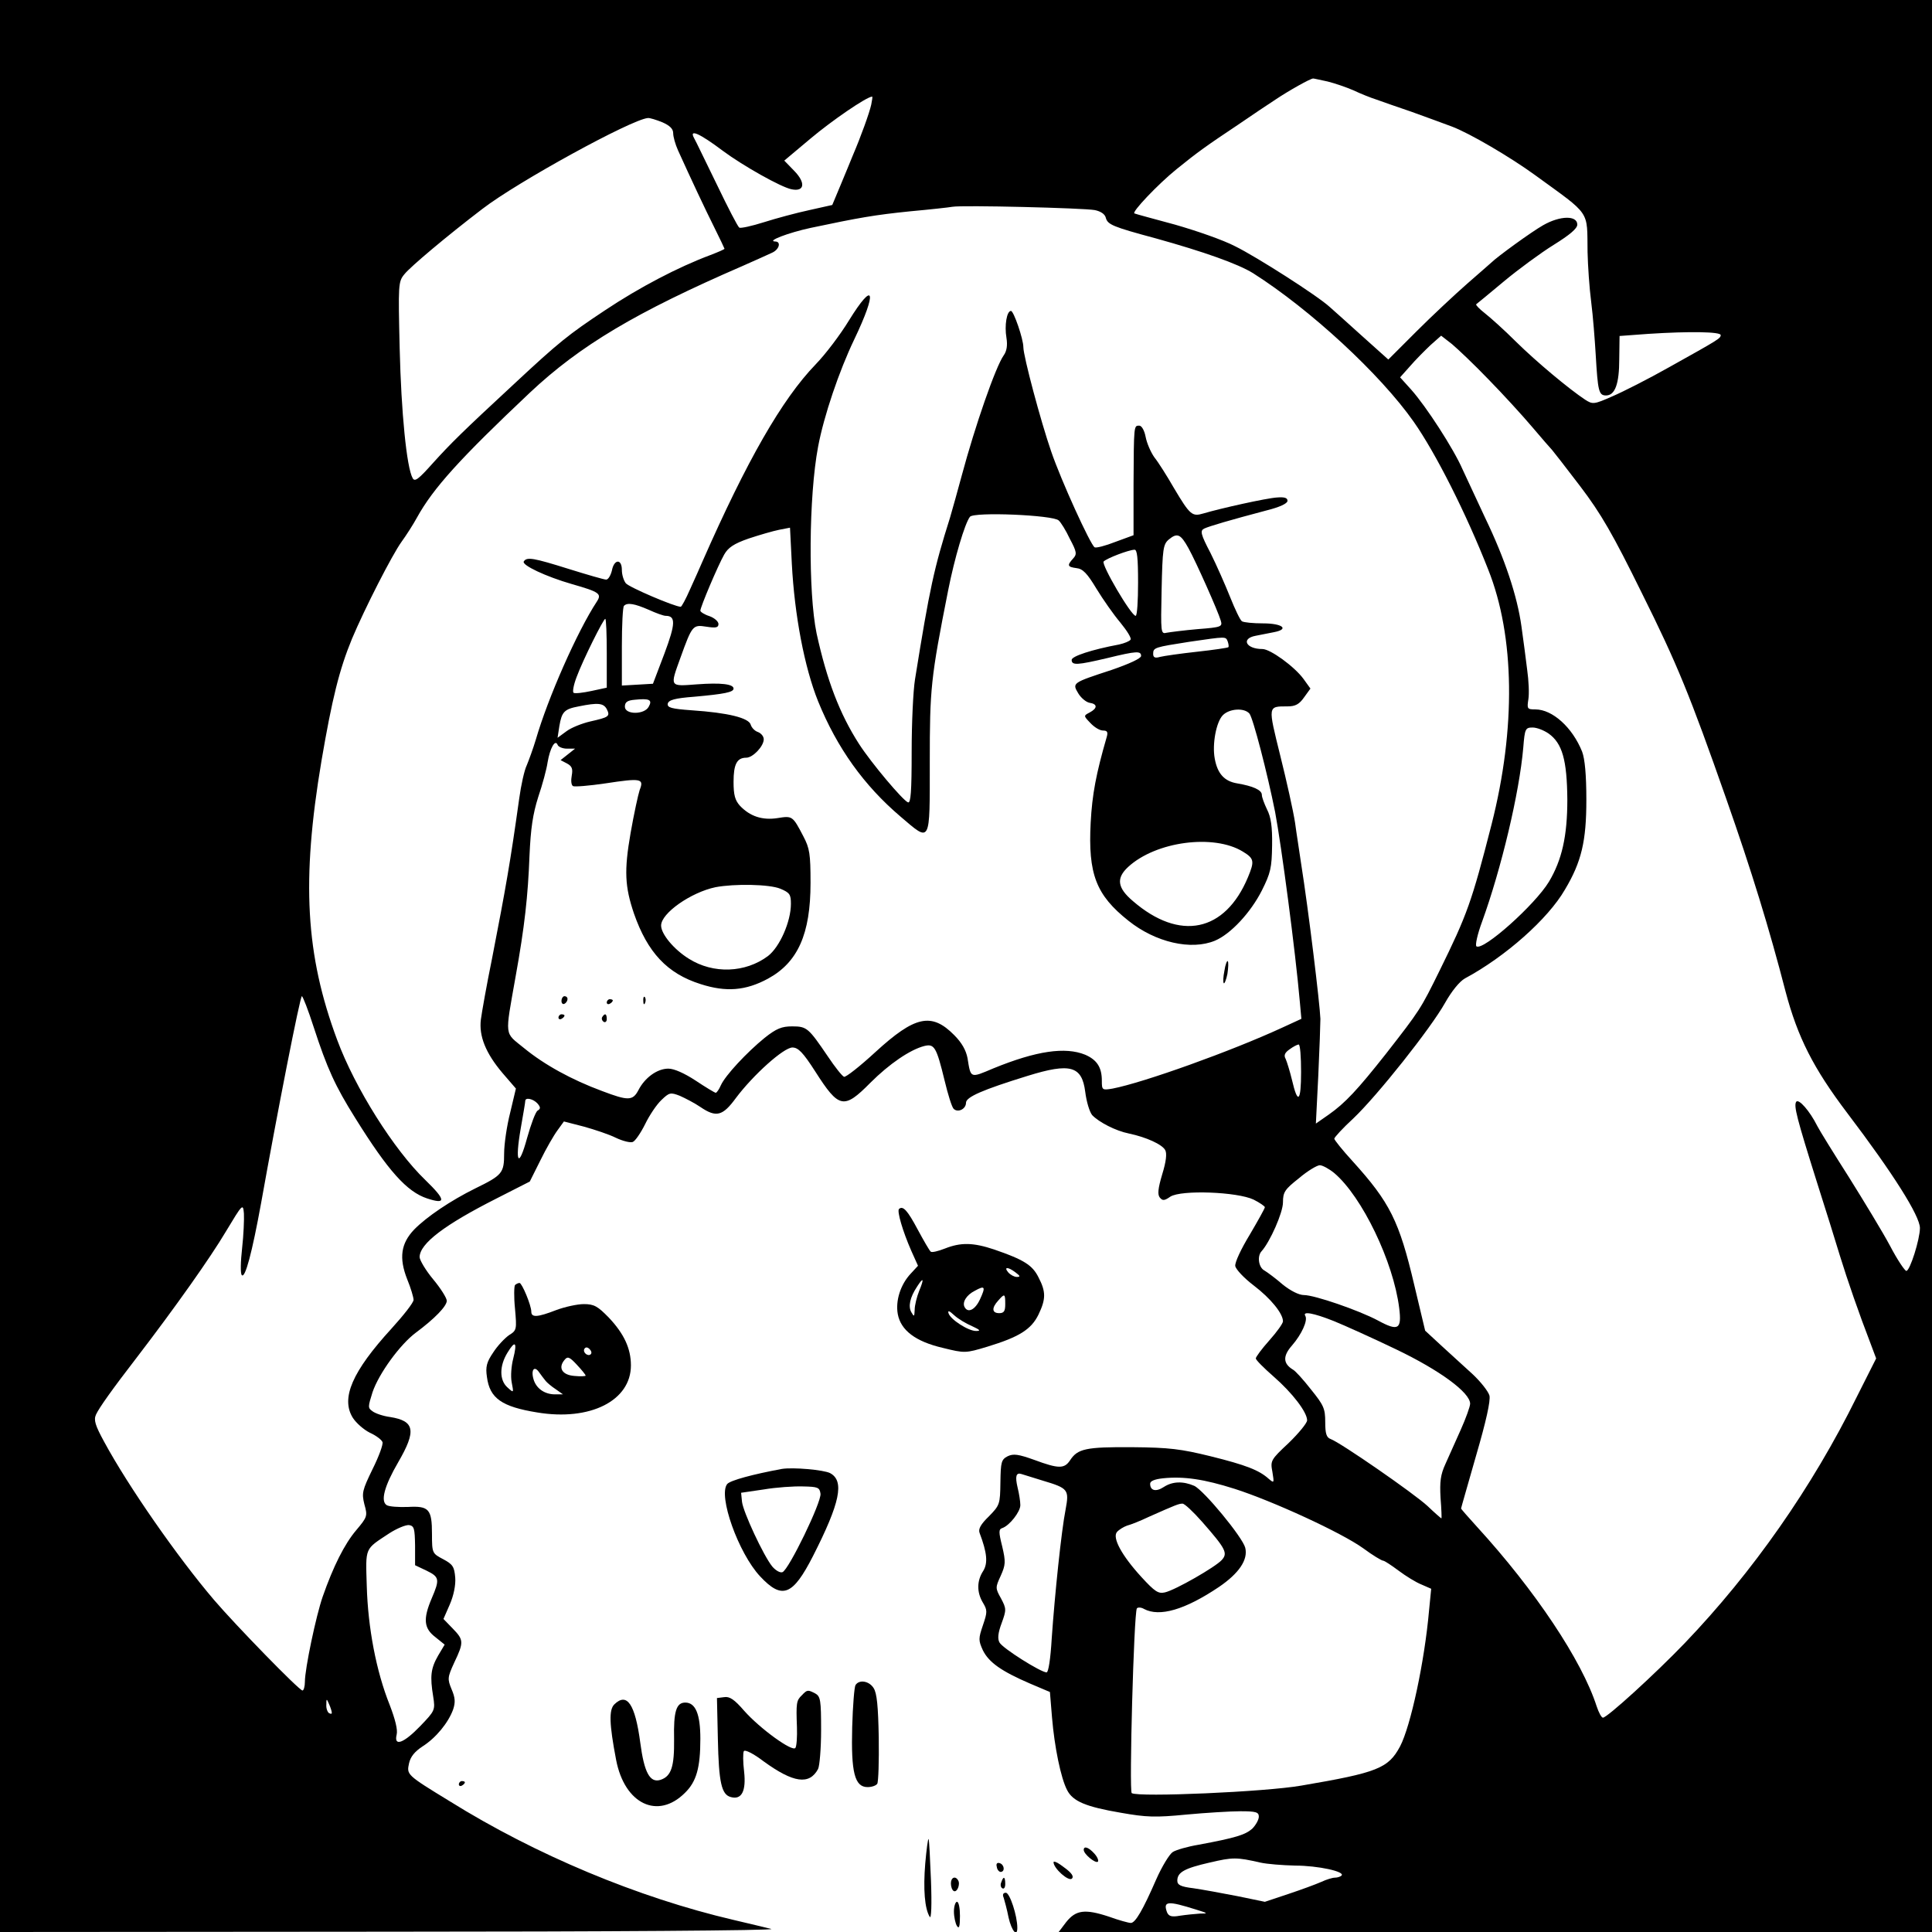 <?xml version="1.0" standalone="no"?>
<!DOCTYPE svg PUBLIC "-//W3C//DTD SVG 20010904//EN"
 "http://www.w3.org/TR/2001/REC-SVG-20010904/DTD/svg10.dtd">
<svg version="1.0" xmlns="http://www.w3.org/2000/svg"
 width="640pt" height="640pt" viewBox="0 0 640 640"
 preserveAspectRatio="xMidYMid meet">

<g transform="translate(0,640) scale(0.1,-0.1)"
fill="#000000" stroke="none">
<path d="M0 3200 l0 -3200 1293 1 c710 0 1279 4 1262 9 -16 4 -73 18 -125 30
-317 74 -656 216 -940 393 -144 88 -143 88 -135 126 5 22 19 39 45 56 44 28
85 78 101 122 8 24 7 39 -5 67 -14 34 -14 39 9 89 32 67 31 75 -5 112 l-31 32
21 48 c13 30 20 65 18 89 -3 36 -8 44 -40 61 -36 19 -37 20 -37 83 0 83 -10
94 -80 90 -31 -1 -62 1 -70 6 -21 13 -8 63 38 142 61 105 55 137 -27 150 -23
3 -49 12 -58 19 -16 11 -15 15 0 63 21 62 91 158 143 197 62 46 103 88 103
106 0 9 -20 41 -45 71 -25 30 -45 64 -45 74 1 45 83 107 255 194 l110 56 35
70 c19 39 45 84 57 100 l21 29 66 -17 c36 -10 84 -26 106 -37 23 -11 48 -17
56 -14 8 3 26 29 41 59 14 29 38 65 54 80 26 25 30 26 61 14 18 -8 49 -24 68
-37 53 -36 74 -30 118 30 57 76 158 167 187 167 19 0 35 -16 76 -80 78 -122
94 -126 182 -37 63 63 132 110 179 122 33 8 40 -3 67 -114 11 -46 24 -88 30
-94 14 -14 41 -1 41 20 0 19 55 43 204 89 142 44 180 33 191 -53 4 -32 14 -66
23 -77 22 -23 77 -52 122 -61 57 -12 110 -36 120 -55 6 -11 3 -38 -10 -80 -14
-47 -16 -67 -8 -77 9 -11 15 -11 35 3 36 23 222 16 276 -10 20 -10 37 -22 37
-25 0 -4 -23 -45 -50 -91 -28 -46 -50 -92 -48 -104 2 -11 29 -40 62 -65 55
-42 96 -92 96 -118 0 -7 -20 -35 -45 -63 -25 -28 -45 -55 -45 -60 0 -5 27 -32
59 -60 62 -54 111 -118 111 -145 0 -9 -28 -43 -61 -75 -60 -56 -61 -59 -54
-96 6 -37 6 -38 -12 -23 -32 29 -76 46 -193 75 -98 24 -136 29 -260 30 -153 1
-180 -5 -205 -43 -19 -29 -38 -29 -119 1 -53 19 -69 21 -88 12 -21 -11 -23
-19 -24 -86 -1 -73 -2 -76 -38 -113 -27 -26 -36 -42 -31 -55 25 -66 28 -100
12 -126 -21 -32 -22 -70 -1 -105 15 -25 15 -31 0 -75 -15 -44 -15 -50 0 -83
20 -40 61 -69 156 -110 l66 -28 7 -85 c8 -96 29 -200 50 -240 19 -37 61 -55
178 -75 85 -15 114 -16 217 -6 65 6 146 11 179 11 52 0 61 -3 61 -18 0 -10
-10 -28 -22 -40 -23 -20 -54 -30 -178 -53 -36 -6 -74 -17 -85 -24 -11 -7 -36
-48 -55 -91 -44 -101 -69 -144 -84 -144 -7 0 -40 9 -73 21 -79 26 -109 22
-141 -18 l-25 -33 1447 0 1446 0 0 3200 0 3200 -3200 0 -3200 0 0 -3200z
m4398 2930 c24 -6 62 -19 85 -29 23 -11 58 -25 77 -31 19 -7 71 -25 115 -40
44 -16 105 -38 134 -49 59 -22 195 -102 276 -161 187 -136 172 -114 174 -255
1 -45 6 -119 12 -165 6 -47 12 -125 15 -175 7 -120 10 -135 34 -135 30 0 44
38 44 121 l1 76 95 7 c139 9 240 7 240 -4 0 -11 -7 -15 -170 -106 -69 -39
-154 -82 -189 -97 -61 -27 -65 -27 -90 -11 -53 35 -161 125 -229 192 -39 39
-86 81 -104 95 -18 14 -30 27 -28 29 3 2 44 36 92 76 48 40 123 95 165 121 53
33 78 54 78 67 0 31 -57 30 -113 -2 -39 -22 -153 -105 -172 -124 -3 -3 -39
-34 -80 -70 -41 -36 -117 -107 -168 -158 l-93 -93 -87 78 c-47 43 -96 86 -107
96 -40 37 -242 166 -313 201 -40 21 -130 52 -200 72 -70 19 -130 35 -134 37
-11 3 78 97 140 147 69 56 100 78 202 146 47 32 103 70 125 84 43 29 116 70
125 70 3 0 24 -5 48 -10z m-1512 -77 c-6 -27 -34 -105 -61 -168 -6 -16 -25
-60 -40 -97 l-28 -67 -76 -17 c-42 -9 -109 -27 -150 -40 -41 -13 -78 -21 -82
-18 -5 3 -38 67 -74 142 -37 75 -70 145 -76 155 -17 31 19 15 96 -43 66 -49
192 -120 227 -127 43 -9 48 21 9 61 l-33 34 87 73 c70 59 185 138 204 139 2 0
0 -12 -3 -27z m-692 -58 c25 -11 36 -22 36 -36 0 -12 7 -37 16 -57 43 -95 89
-193 120 -255 19 -38 34 -70 34 -71 0 -2 -21 -11 -47 -21 -107 -40 -235 -107
-349 -183 -122 -81 -153 -106 -299 -242 -175 -162 -212 -199 -270 -263 -49
-55 -61 -64 -68 -51 -20 35 -38 219 -43 429 -5 213 -5 222 16 247 19 24 140
126 258 216 117 90 493 296 548 301 6 1 28 -6 48 -14z m1433 -291 c19 -4 33
-13 36 -25 6 -23 22 -30 167 -69 158 -44 271 -84 321 -115 189 -120 421 -334
532 -492 73 -104 174 -304 247 -490 88 -221 92 -526 11 -844 -66 -258 -81
-299 -172 -484 -63 -128 -65 -131 -178 -276 -94 -119 -135 -163 -189 -201
l-43 -30 8 159 c4 87 7 172 7 188 -2 51 -39 357 -64 515 -5 36 -15 97 -20 135
-6 39 -28 138 -49 222 -41 166 -42 163 24 163 26 0 39 7 55 30 l21 29 -23 32
c-30 41 -110 99 -136 99 -55 0 -72 35 -22 44 17 3 44 9 61 12 51 10 27 29 -37
29 -32 0 -64 3 -70 7 -6 4 -23 40 -39 80 -16 40 -45 106 -65 146 -33 63 -35
74 -21 81 17 8 85 28 206 60 44 11 70 23 70 32 0 10 -10 13 -35 11 -34 -2
-187 -36 -244 -53 -37 -11 -44 -5 -97 84 -23 40 -52 86 -65 102 -12 17 -25 47
-29 68 -4 21 -13 37 -21 37 -18 0 -18 3 -19 -194 l0 -169 -60 -22 c-33 -13
-64 -21 -69 -18 -14 9 -111 221 -144 318 -34 98 -92 315 -92 345 0 27 -32 120
-41 120 -14 0 -22 -48 -15 -89 4 -25 1 -44 -9 -58 -27 -38 -95 -234 -139 -398
-13 -49 -31 -112 -39 -140 -53 -168 -67 -231 -116 -536 -6 -37 -11 -144 -11
-238 0 -134 -3 -172 -12 -169 -17 6 -122 131 -162 193 -65 101 -107 212 -141
367 -28 136 -26 454 5 618 19 102 70 252 120 356 77 161 66 198 -18 62 -28
-46 -77 -111 -110 -145 -112 -116 -228 -319 -375 -653 -8 -19 -27 -61 -41 -92
-14 -32 -28 -58 -31 -58 -20 0 -172 65 -182 78 -7 9 -13 28 -13 44 0 38 -26
36 -33 -2 -4 -16 -12 -30 -19 -30 -7 0 -62 16 -123 35 -118 37 -140 41 -150
25 -7 -12 73 -50 160 -75 91 -26 99 -32 82 -58 -65 -99 -162 -319 -202 -457
-9 -30 -23 -68 -30 -85 -8 -16 -19 -66 -25 -110 -30 -214 -44 -293 -90 -530
-18 -88 -34 -179 -37 -202 -7 -55 16 -112 72 -178 l44 -51 -19 -80 c-11 -43
-20 -104 -20 -135 0 -65 -6 -72 -96 -116 -81 -40 -161 -94 -202 -136 -44 -46
-51 -94 -23 -165 12 -29 21 -60 21 -68 0 -9 -33 -51 -73 -95 -130 -142 -169
-231 -128 -296 11 -17 36 -39 56 -49 20 -9 39 -23 42 -31 3 -7 -12 -48 -33
-90 -34 -70 -36 -79 -27 -116 11 -39 10 -42 -27 -86 -39 -46 -76 -120 -111
-220 -22 -63 -59 -239 -59 -282 0 -16 -4 -29 -8 -29 -11 0 -222 217 -293 300
-121 142 -284 376 -364 524 -30 55 -35 72 -27 90 10 22 54 84 135 189 128 167
244 331 295 417 56 93 57 94 60 60 1 -19 -1 -71 -6 -115 -5 -44 -6 -84 -1 -89
11 -12 34 74 64 239 53 297 129 685 135 685 3 0 21 -46 39 -102 45 -138 71
-195 138 -302 109 -175 171 -244 238 -266 64 -21 62 -5 -6 61 -104 100 -233
305 -292 464 -105 282 -119 527 -52 925 35 205 59 302 101 404 42 100 133 278
164 321 16 22 39 58 51 80 54 98 143 196 374 414 167 157 352 267 705 420 41
18 85 38 98 44 24 11 30 37 10 37 -30 1 43 29 117 45 161 34 212 43 330 55 66
6 129 13 140 15 31 6 436 -4 472 -11z m1304 -561 c47 -48 112 -119 145 -158
32 -38 62 -72 65 -75 3 -3 45 -57 93 -120 70 -92 109 -160 205 -355 117 -235
159 -338 279 -680 84 -239 143 -431 197 -640 40 -151 92 -254 205 -403 151
-199 240 -340 240 -380 0 -37 -33 -142 -45 -142 -5 0 -30 37 -54 83 -24 45
-86 147 -136 227 -51 80 -98 156 -105 170 -25 50 -62 92 -70 80 -8 -14 1 -51
70 -270 27 -85 61 -193 75 -240 25 -81 63 -191 102 -292 l18 -48 -64 -127
c-148 -300 -345 -581 -570 -816 -98 -102 -257 -247 -271 -247 -5 0 -14 17 -21
38 -49 152 -204 384 -396 594 -29 32 -53 59 -53 61 0 2 23 81 50 176 33 113
48 181 44 198 -4 14 -29 46 -57 72 -28 25 -74 68 -103 94 l-53 49 -36 151
c-50 213 -81 274 -204 410 -34 37 -61 71 -61 75 0 4 28 35 63 67 80 76 257
299 304 383 22 39 48 71 66 81 134 72 275 197 331 294 55 92 71 161 71 297 0
84 -5 136 -14 160 -32 80 -98 140 -155 140 -27 0 -28 2 -23 34 3 18 1 62 -4
97 -4 35 -13 100 -19 144 -14 101 -55 224 -120 359 -27 58 -61 131 -75 161
-30 69 -121 209 -170 264 l-37 41 33 37 c18 21 49 52 68 70 l35 31 36 -28 c19
-16 74 -68 121 -117z m-1424 -467 c7 -6 24 -33 37 -61 23 -43 24 -51 11 -65
-21 -23 -19 -28 11 -32 21 -2 36 -18 66 -68 22 -36 57 -86 79 -112 22 -27 38
-52 34 -57 -3 -5 -20 -12 -38 -16 -91 -17 -157 -39 -157 -51 0 -19 20 -17 118
6 98 24 112 24 112 7 0 -8 -39 -26 -97 -46 -131 -43 -132 -43 -111 -78 9 -15
26 -29 37 -31 27 -4 27 -18 1 -32 -21 -11 -21 -11 2 -35 13 -14 31 -25 42 -25
14 0 17 -5 12 -22 -35 -121 -48 -189 -53 -283 -9 -171 18 -240 125 -325 90
-72 208 -99 287 -66 52 22 118 93 155 166 29 58 33 75 34 150 1 62 -4 94 -17
119 -9 19 -17 40 -17 48 0 16 -29 29 -82 38 -42 7 -65 32 -74 82 -9 48 5 122
27 144 22 22 71 25 88 5 12 -15 59 -196 85 -326 21 -112 67 -459 82 -630 l5
-55 -63 -29 c-169 -78 -459 -182 -562 -202 -35 -6 -36 -5 -36 26 0 44 -16 69
-55 86 -66 27 -162 13 -304 -45 -78 -33 -75 -34 -86 34 -5 26 -19 51 -44 76
-75 76 -130 64 -261 -56 -51 -47 -98 -84 -104 -82 -6 2 -30 32 -54 68 -64 94
-69 99 -118 99 -34 0 -52 -7 -91 -38 -59 -48 -130 -124 -145 -157 -6 -14 -14
-25 -17 -25 -3 0 -33 18 -66 40 -38 25 -72 40 -91 40 -37 0 -78 -30 -99 -71
-19 -36 -34 -36 -121 -3 -100 37 -191 87 -258 142 -66 54 -64 33 -28 237 30
166 41 268 46 400 4 91 11 138 29 195 14 41 28 93 31 115 8 47 25 77 33 58 2
-7 17 -13 31 -13 l27 0 -24 -19 -24 -19 21 -11 c17 -9 20 -18 16 -40 -3 -16
-2 -31 4 -35 5 -3 54 1 108 9 118 18 128 16 113 -22 -5 -15 -19 -79 -30 -142
-22 -126 -19 -178 11 -267 45 -129 110 -199 221 -234 84 -27 149 -22 223 18
99 54 141 148 141 317 0 97 -3 115 -24 155 -35 67 -36 68 -85 60 -51 -8 -92 6
-125 41 -16 18 -21 35 -21 79 0 58 11 80 42 80 22 0 58 38 58 61 0 10 -9 20
-19 24 -10 3 -21 14 -24 24 -6 23 -76 40 -195 48 -69 5 -82 9 -80 22 3 12 22
18 88 23 100 9 130 15 130 27 0 15 -42 20 -122 14 -91 -7 -89 -9 -54 88 39
108 41 110 86 103 32 -5 40 -3 40 9 0 8 -13 20 -30 26 -16 5 -30 14 -30 18 0
12 58 149 79 186 13 23 32 36 81 53 36 12 81 25 101 29 l36 7 6 -119 c9 -172
42 -344 87 -456 63 -155 152 -279 273 -382 101 -86 97 -94 97 180 0 245 3 277
61 570 21 106 55 221 72 243 13 17 275 6 294 -12z m430 -92 c25 -45 98 -209
107 -240 6 -20 2 -22 -76 -28 -46 -4 -92 -10 -103 -12 -20 -5 -20 -1 -17 143
3 135 5 150 24 166 28 23 39 18 65 -29z m-167 -114 c0 -60 -3 -110 -8 -110
-15 0 -115 171 -106 180 11 11 82 38 102 39 9 1 12 -27 12 -109z m-1621 -90
c24 -11 49 -20 56 -20 34 0 33 -26 -4 -125 l-38 -100 -51 -3 -52 -3 0 129 c0
71 3 132 7 135 11 12 36 7 82 -13z m-139 -144 l0 -114 -51 -11 c-28 -6 -54 -9
-59 -6 -4 3 0 26 10 52 21 57 89 193 95 193 3 0 5 -51 5 -114z m2057 39 c3 -9
4 -17 2 -19 -2 -2 -49 -9 -104 -15 -55 -6 -110 -14 -122 -17 -17 -5 -23 -2
-23 10 0 21 5 22 120 40 124 18 120 18 127 1z m-1918 -216 c-14 -27 -79 -27
-79 0 0 15 8 21 33 23 48 5 59 0 46 -23z m-139 -8 c12 -24 7 -27 -55 -41 -26
-6 -62 -20 -78 -32 l-30 -22 6 39 c8 47 16 56 64 65 64 13 82 11 93 -9z m3120
-81 c45 -32 61 -87 62 -219 0 -121 -18 -200 -61 -272 -46 -76 -217 -229 -240
-214 -5 3 3 40 19 83 63 174 123 425 136 575 5 63 7 67 31 67 14 0 37 -9 53
-20z m-1013 -391 c38 -23 39 -32 17 -85 -76 -182 -226 -213 -381 -79 -52 44
-56 76 -16 113 92 85 284 110 380 51z m-1532 -123 c31 -13 35 -19 35 -50 0
-59 -37 -143 -76 -173 -75 -56 -181 -60 -262 -9 -50 31 -92 82 -92 110 0 41
99 110 180 127 63 12 179 10 215 -5z m1725 -607 c0 -99 -11 -109 -30 -27 -7
29 -17 61 -21 70 -7 12 -3 21 13 32 12 9 26 16 30 16 5 0 8 -41 8 -91z m-2529
-105 c10 -12 10 -17 0 -23 -7 -4 -22 -45 -35 -91 -28 -103 -41 -83 -21 32 8
46 15 86 15 91 0 13 27 7 41 -9z m2639 -230 c92 -78 196 -294 215 -447 9 -71
-3 -78 -71 -41 -62 33 -209 84 -245 84 -16 0 -44 14 -70 35 -23 20 -50 40 -60
46 -20 10 -25 48 -10 64 28 31 71 128 71 162 0 34 6 43 53 80 28 24 60 43 69
43 9 0 31 -12 48 -26z m-2 -490 c37 -15 130 -57 207 -94 144 -69 245 -143 245
-180 0 -9 -14 -48 -31 -86 -17 -38 -40 -89 -51 -114 -16 -35 -19 -58 -16 -112
3 -37 4 -68 3 -68 -1 0 -22 18 -46 41 -44 41 -288 210 -321 222 -14 5 -18 18
-18 56 0 45 -5 56 -47 108 -25 32 -52 62 -60 66 -33 20 -34 45 -3 80 32 37 53
83 44 98 -10 16 26 10 94 -17z m-963 -529 c84 -25 87 -30 75 -95 -14 -70 -36
-283 -46 -427 -4 -69 -11 -113 -17 -113 -19 0 -146 80 -156 99 -7 12 -5 32 7
64 16 44 16 48 -2 82 -19 34 -19 36 -1 75 16 36 17 46 5 97 -12 48 -12 57 0
61 24 8 60 54 60 76 0 12 -4 38 -9 58 -9 38 -5 51 13 45 6 -2 38 -12 71 -22z
m635 -27 c125 -40 354 -145 426 -197 31 -23 61 -41 66 -41 4 0 27 -15 51 -33
24 -18 58 -39 76 -46 l32 -14 -7 -71 c-15 -171 -61 -384 -96 -451 -39 -73 -75
-87 -327 -130 -120 -21 -539 -39 -562 -25 -9 6 7 595 17 612 3 4 14 4 24 -2
51 -27 135 -3 248 73 66 45 97 90 87 130 -9 35 -137 190 -169 205 -37 16 -72
15 -101 -4 -26 -17 -45 -12 -45 11 0 9 15 15 43 18 69 7 136 -3 237 -35z
m-108 -109 c79 -90 86 -104 65 -127 -21 -23 -153 -99 -188 -107 -22 -5 -33 2
-78 51 -65 71 -97 130 -81 149 7 8 22 17 33 21 12 3 45 16 72 29 90 40 100 44
112 44 6 1 35 -26 65 -60z m-2607 -79 l0 -65 38 -18 c43 -21 44 -29 17 -92
-29 -68 -26 -99 12 -128 l31 -25 -22 -37 c-24 -42 -27 -68 -16 -135 7 -45 6
-47 -43 -98 -55 -57 -88 -69 -78 -28 4 16 -5 51 -23 98 -45 112 -72 256 -76
393 -4 132 -8 121 75 176 25 16 54 28 65 27 17 -3 19 -11 20 -68z m-276 -553
c1 -5 -3 -5 -9 -2 -5 3 -10 16 -9 28 0 21 1 21 9 2 5 -11 9 -24 9 -28z m3076
-497 c22 -5 74 -9 115 -10 76 0 167 -20 154 -33 -4 -4 -14 -7 -22 -7 -8 0 -28
-6 -45 -14 -18 -8 -67 -26 -109 -40 l-78 -26 -92 19 c-51 10 -117 22 -145 26
-42 5 -53 11 -53 25 0 28 24 41 107 60 77 18 89 18 168 0z m-212 -156 c39 -12
40 -13 12 -13 -16 -1 -46 -4 -66 -7 -28 -5 -37 -2 -43 11 -14 38 2 39 97 9z"/>
<path d="M4056 3184 c-4 -20 -5 -38 -2 -41 2 -3 8 11 12 31 3 21 4 39 1 42 -2
3 -8 -11 -11 -32z"/>
<path d="M1860 3084 c0 -8 5 -12 10 -9 6 3 10 10 10 16 0 5 -4 9 -10 9 -5 0
-10 -7 -10 -16z"/>
<path d="M2131 3084 c0 -11 3 -14 6 -6 3 7 2 16 -1 19 -3 4 -6 -2 -5 -13z"/>
<path d="M2010 3079 c0 -5 5 -7 10 -4 6 3 10 8 10 11 0 2 -4 4 -10 4 -5 0 -10
-5 -10 -11z"/>
<path d="M1850 3029 c0 -5 5 -7 10 -4 6 3 10 8 10 11 0 2 -4 4 -10 4 -5 0 -10
-5 -10 -11z"/>
<path d="M1995 3031 c-3 -5 -1 -12 5 -16 5 -3 10 1 10 9 0 18 -6 21 -15 7z"/>
<path d="M2978 2395 c-7 -7 12 -73 41 -139 l22 -49 -24 -26 c-34 -36 -51 -90
-43 -134 10 -54 59 -91 149 -112 73 -18 75 -18 148 4 105 32 145 57 169 106
25 52 25 76 0 124 -20 40 -48 58 -147 92 -69 23 -110 24 -163 3 -23 -9 -44
-14 -47 -10 -4 3 -23 36 -43 73 -34 64 -49 80 -62 68z m386 -210 c16 -12 17
-15 4 -15 -8 0 -21 7 -28 15 -16 19 -1 19 24 0z m-319 -61 c-8 -20 -15 -48
-15 -63 -1 -23 -2 -24 -11 -8 -11 19 -5 49 19 85 21 33 24 27 7 -14z m201 -29
c-16 -34 -39 -45 -50 -26 -10 16 5 41 33 55 34 19 37 14 17 -29z m84 -15 c0
-23 -4 -30 -20 -30 -24 0 -26 17 -3 42 21 24 23 23 23 -12z m-110 -73 c26 -12
30 -16 14 -16 -25 -1 -86 38 -92 59 -3 10 3 8 19 -7 13 -12 40 -28 59 -36z"/>
<path d="M1706 2143 c-3 -4 -4 -39 0 -78 6 -69 6 -72 -20 -88 -14 -10 -38 -35
-52 -57 -22 -32 -26 -48 -21 -81 9 -71 49 -99 167 -118 175 -29 310 39 310
156 0 56 -23 105 -73 158 -37 38 -49 45 -83 45 -21 0 -63 -9 -92 -20 -62 -24
-82 -25 -82 -5 0 21 -31 95 -39 95 -4 0 -11 -3 -15 -7z m-6 -244 c-6 -23 -9
-58 -5 -78 7 -36 7 -36 -14 -17 -27 24 -27 71 0 115 26 43 33 35 19 -20z m257
15 c-9 -9 -28 6 -21 18 4 6 10 6 17 -1 6 -6 8 -13 4 -17z m-17 -71 c0 -2 -17
-3 -37 -1 -41 3 -55 27 -33 53 10 13 17 10 41 -16 16 -17 29 -33 29 -36z
m-132 -18 c4 -5 19 -18 33 -27 l24 -17 -23 0 c-34 -1 -62 16 -73 45 -12 34 0
53 17 28 7 -10 17 -23 22 -29z"/>
<path d="M2590 1534 c-97 -18 -171 -38 -181 -50 -31 -38 37 -229 109 -306 73
-78 108 -64 175 67 90 177 105 249 57 275 -21 11 -123 20 -160 14z m128 -82
c4 -27 -105 -252 -126 -260 -8 -3 -23 6 -34 19 -29 36 -96 180 -100 214 l-3
30 75 11 c41 7 100 11 130 10 49 -1 55 -3 58 -24z"/>
<path d="M2834 818 c-4 -6 -9 -69 -11 -139 -4 -150 8 -199 51 -199 14 0 28 5
32 11 4 7 6 75 5 153 -2 104 -6 147 -17 164 -15 24 -48 29 -60 10z"/>
<path d="M2656 784 c-18 -17 -19 -26 -16 -106 1 -31 -1 -62 -5 -68 -9 -15
-118 64 -170 123 -32 37 -48 48 -66 45 l-24 -3 3 -135 c3 -145 12 -185 43
-193 36 -10 51 20 44 84 -4 32 -4 63 -1 68 4 6 32 -8 66 -34 98 -71 151 -79
180 -25 5 10 10 68 10 129 0 99 -2 111 -19 121 -25 13 -27 13 -45 -6z"/>
<path d="M2035 754 c-18 -18 -17 -64 6 -184 28 -146 138 -199 228 -109 38 37
51 83 51 179 0 82 -16 120 -50 120 -30 0 -39 -30 -37 -121 1 -91 -9 -123 -45
-135 -35 -11 -54 24 -67 123 -17 128 -44 168 -86 127z"/>
<path d="M1520 489 c0 -5 5 -7 10 -4 6 3 10 8 10 11 0 2 -4 4 -10 4 -5 0 -10
-5 -10 -11z"/>
<path d="M3065 227 c-7 -85 -2 -150 15 -177 5 -8 7 41 4 120 -3 74 -6 136 -8
138 -2 2 -7 -35 -11 -81z"/>
<path d="M3590 272 c0 -14 39 -46 47 -39 3 4 -2 16 -12 27 -19 21 -35 26 -35
12z"/>
<path d="M3490 231 c0 -20 50 -65 61 -54 7 7 -1 19 -26 37 -19 15 -35 23 -35
17z"/>
<path d="M3302 216 c1 -10 8 -17 13 -17 15 1 12 24 -3 29 -9 3 -13 -2 -10 -12z"/>
<path d="M3150 161 c0 -11 4 -22 9 -25 11 -7 23 22 15 35 -9 16 -24 10 -24
-10z"/>
<path d="M3317 165 c-4 -8 -2 -17 3 -20 6 -4 10 3 10 14 0 25 -6 27 -13 6z"/>
<path d="M3325 113 c3 -10 11 -39 16 -65 10 -44 29 -67 29 -34 0 40 -25 116
-38 116 -9 0 -12 -6 -7 -17z"/>
<path d="M3160 68 c0 -18 5 -40 10 -48 7 -11 10 -2 10 33 0 26 -4 47 -10 47
-5 0 -10 -15 -10 -32z"/>
</g>
</svg>
